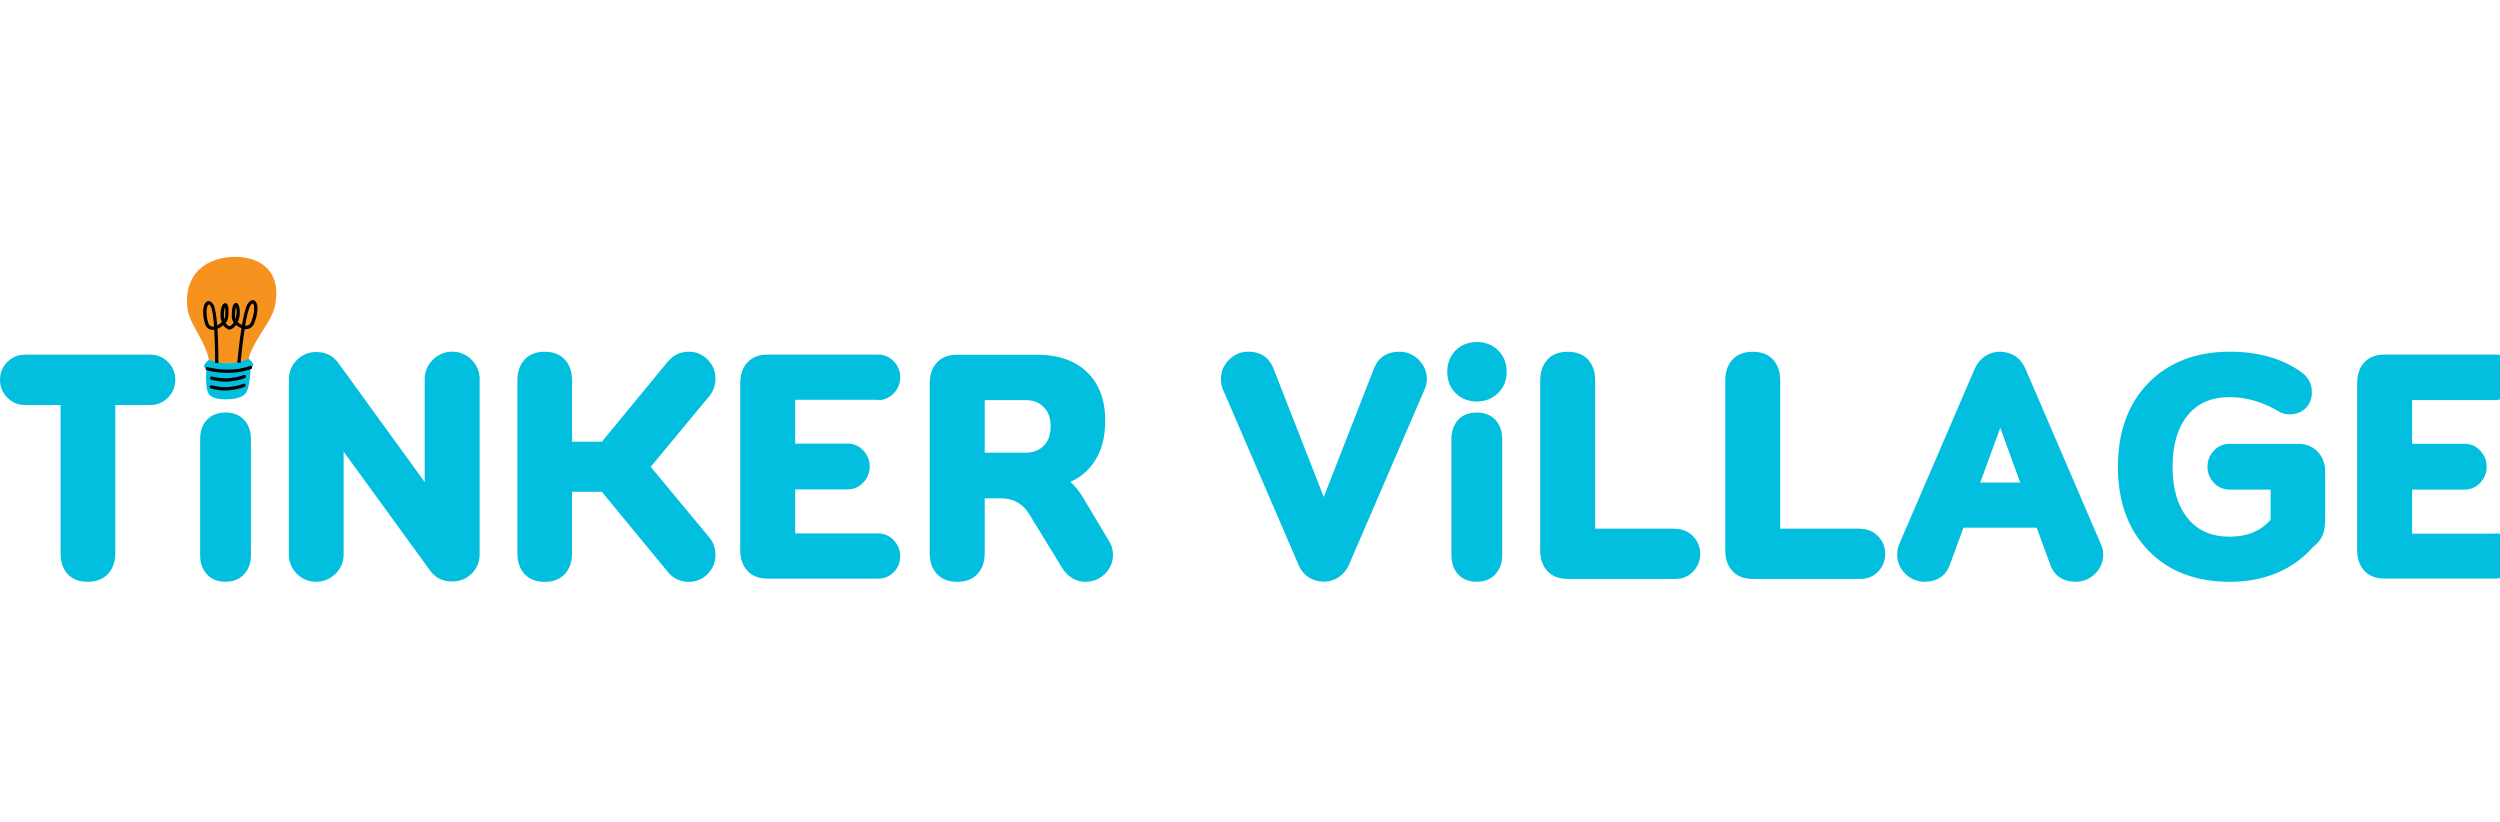 <svg width="146" height="48" viewBox="0 0 146 48" fill="none" xmlns="http://www.w3.org/2000/svg">
<g clip-path="url(#clip0_924_781)">
<path d="M8.779 20.712H1.462C1.061 20.712 0.71 20.856 0.427 21.14C0.144 21.423 0 21.77 0 22.176C0 22.583 0.144 22.93 0.423 23.217C0.706 23.509 1.057 23.653 1.458 23.653H3.538V32.306C3.538 32.81 3.673 33.216 3.935 33.512C4.21 33.821 4.603 33.977 5.11 33.977C5.617 33.977 6.032 33.821 6.315 33.508C6.589 33.203 6.733 32.801 6.733 32.306V23.653H8.779C9.185 23.653 9.531 23.505 9.814 23.217C10.098 22.93 10.237 22.578 10.237 22.176C10.237 21.774 10.094 21.423 9.81 21.14C9.527 20.856 9.18 20.712 8.775 20.712H8.779Z" fill="#02BFDF"/>
<path d="M13.163 24.094C12.702 24.094 12.334 24.242 12.072 24.529C11.819 24.813 11.688 25.189 11.688 25.651V32.416C11.688 32.865 11.814 33.242 12.068 33.525C12.33 33.821 12.698 33.974 13.163 33.974C13.628 33.974 13.995 33.826 14.262 33.529C14.524 33.242 14.655 32.869 14.655 32.416V25.651C14.655 25.189 14.524 24.809 14.262 24.525C13.995 24.238 13.623 24.089 13.163 24.089V24.094Z" fill="#02BFDF"/>
<path d="M25.276 21.015C24.959 21.328 24.802 21.709 24.802 22.145V28.153L19.713 21.137C19.409 20.753 18.986 20.558 18.462 20.558C18.027 20.558 17.651 20.714 17.338 21.023C17.025 21.332 16.873 21.709 16.873 22.145V32.389C16.873 32.824 17.029 33.201 17.338 33.51C17.646 33.819 18.027 33.975 18.462 33.975C18.898 33.975 19.274 33.819 19.591 33.51C19.908 33.201 20.069 32.82 20.069 32.384V26.376L25.17 33.391C25.466 33.768 25.884 33.958 26.421 33.958C26.857 33.958 27.233 33.806 27.541 33.501C27.854 33.197 28.011 32.82 28.011 32.384V22.14C28.011 21.704 27.854 21.328 27.546 21.011C26.92 20.372 25.897 20.384 25.276 21.011V21.015Z" fill="#02BFDF"/>
<path d="M41.783 22.113C41.783 21.677 41.627 21.305 41.323 20.996C41.018 20.691 40.651 20.539 40.224 20.539C39.721 20.539 39.302 20.746 38.977 21.148L35.147 25.799H33.406V22.21C33.406 21.72 33.271 21.313 33 21.013C32.721 20.7 32.32 20.543 31.804 20.543C31.288 20.543 30.9 20.704 30.621 21.017C30.35 21.322 30.215 21.724 30.215 22.215V32.31C30.215 32.801 30.35 33.208 30.621 33.508C30.9 33.821 31.297 33.982 31.804 33.982C32.311 33.982 32.721 33.825 33 33.508C33.271 33.203 33.406 32.801 33.406 32.31V28.722H35.147L38.973 33.364C39.29 33.775 39.712 33.982 40.224 33.982C40.646 33.982 41.018 33.83 41.323 33.525C41.627 33.22 41.783 32.844 41.783 32.408C41.783 32.027 41.669 31.693 41.441 31.409L38.001 27.263L41.441 23.112C41.665 22.832 41.783 22.498 41.783 22.117V22.113Z" fill="#02BFDF"/>
<path d="M51.287 23.367C51.642 23.367 51.946 23.231 52.2 22.965C52.445 22.702 52.572 22.389 52.572 22.03C52.572 21.67 52.445 21.357 52.195 21.099C51.946 20.841 51.638 20.709 51.287 20.709H44.82C44.312 20.709 43.915 20.87 43.636 21.179C43.366 21.484 43.23 21.886 43.23 22.377V32.121C43.23 32.616 43.366 33.018 43.636 33.319C43.915 33.632 44.312 33.793 44.82 33.793H51.287C51.638 33.793 51.942 33.666 52.195 33.412C52.445 33.162 52.572 32.849 52.572 32.489C52.572 32.13 52.445 31.821 52.2 31.554C51.946 31.288 51.642 31.152 51.287 31.152H46.439V28.58H49.507C49.862 28.58 50.167 28.444 50.42 28.178C50.669 27.915 50.792 27.602 50.792 27.243C50.792 26.883 50.665 26.57 50.42 26.308C50.171 26.041 49.862 25.905 49.507 25.905H46.439V23.35H51.287V23.367Z" fill="#02BFDF"/>
<path d="M63.239 29.039C63.032 28.688 62.786 28.392 62.508 28.142C63.057 27.901 63.509 27.533 63.856 27.042C64.312 26.399 64.545 25.57 64.545 24.579C64.545 23.352 64.186 22.392 63.471 21.719C62.765 21.051 61.789 20.716 60.572 20.716H55.897C55.381 20.716 54.975 20.877 54.701 21.186C54.43 21.491 54.295 21.893 54.295 22.383V32.306C54.295 32.797 54.43 33.203 54.701 33.503C54.98 33.816 55.381 33.977 55.901 33.977C56.421 33.977 56.822 33.821 57.102 33.503C57.372 33.199 57.507 32.797 57.507 32.306V29.103H58.45C59.185 29.103 59.726 29.407 60.107 30.029L62.047 33.194C62.376 33.706 62.846 33.977 63.395 33.977C63.826 33.977 64.207 33.825 64.519 33.524C64.836 33.22 64.997 32.843 64.997 32.403C64.997 32.086 64.908 31.794 64.743 31.557L63.239 29.039ZM61.358 24.901C61.358 25.388 61.227 25.756 60.956 26.031C60.69 26.302 60.343 26.437 59.904 26.437H57.507V23.369H59.904C60.343 23.369 60.69 23.5 60.956 23.776C61.227 24.051 61.358 24.419 61.358 24.905V24.901Z" fill="#02BFDF"/>
<path d="M81.724 20.54C81.014 20.54 80.502 20.866 80.253 21.488L77.307 29.024L74.357 21.484C74.107 20.866 73.604 20.536 72.903 20.536C72.467 20.536 72.087 20.697 71.774 21.01C71.457 21.323 71.301 21.704 71.301 22.14C71.301 22.389 71.356 22.626 71.453 22.821L75.857 33.04C76.128 33.623 76.614 33.945 77.307 33.971C77.624 33.971 77.916 33.882 78.174 33.712C78.427 33.543 78.621 33.319 78.757 33.035L83.153 22.842C83.271 22.61 83.33 22.372 83.33 22.144C83.33 21.708 83.169 21.327 82.857 21.014C82.544 20.697 82.163 20.54 81.728 20.54H81.724Z" fill="#02BFDF"/>
<path d="M86.237 24.094C85.776 24.094 85.408 24.242 85.146 24.529C84.893 24.813 84.762 25.189 84.762 25.651V32.416C84.762 32.865 84.888 33.242 85.142 33.525C85.404 33.821 85.772 33.974 86.237 33.974C86.702 33.974 87.07 33.826 87.336 33.529C87.598 33.242 87.729 32.869 87.729 32.416V25.651C87.729 25.189 87.598 24.809 87.336 24.525C87.07 24.238 86.698 24.089 86.237 24.089V24.094Z" fill="#02BFDF"/>
<path d="M86.24 19.977C85.741 19.977 85.323 20.142 85.001 20.472C84.684 20.798 84.519 21.217 84.519 21.712C84.519 22.207 84.68 22.63 85.001 22.951C85.323 23.277 85.737 23.447 86.24 23.447C86.743 23.447 87.157 23.282 87.487 22.956C87.821 22.63 87.99 22.211 87.99 21.707C87.99 21.204 87.821 20.789 87.487 20.459C87.157 20.133 86.734 19.973 86.24 19.973V19.977Z" fill="#02BFDF"/>
<path d="M97.845 30.876H93.157V22.211C93.157 21.72 93.022 21.314 92.751 21.013C92.473 20.7 92.071 20.544 91.551 20.544C91.031 20.544 90.63 20.704 90.355 21.017C90.085 21.322 89.949 21.724 89.949 22.215V32.137C89.949 32.632 90.085 33.034 90.355 33.335C90.634 33.648 91.035 33.809 91.555 33.809H97.849C98.255 33.809 98.601 33.665 98.876 33.381C99.151 33.098 99.29 32.751 99.29 32.349C99.29 31.947 99.151 31.6 98.876 31.316C98.597 31.033 98.251 30.889 97.849 30.889L97.845 30.876Z" fill="#02BFDF"/>
<path d="M108.651 30.876H103.964V22.211C103.964 21.72 103.829 21.314 103.558 21.013C103.279 20.7 102.878 20.544 102.358 20.544C101.838 20.544 101.436 20.704 101.162 21.017C100.891 21.322 100.756 21.724 100.756 22.215V32.137C100.756 32.632 100.891 33.034 101.162 33.335C101.441 33.648 101.842 33.809 102.362 33.809H108.656C109.061 33.809 109.408 33.665 109.683 33.381C109.957 33.098 110.097 32.751 110.097 32.349C110.097 31.947 109.957 31.6 109.683 31.316C109.404 31.033 109.057 30.889 108.656 30.889L108.651 30.876Z" fill="#02BFDF"/>
<path d="M118.251 21.47C117.98 20.886 117.494 20.564 116.801 20.539C116.484 20.539 116.192 20.628 115.935 20.797C115.681 20.966 115.487 21.191 115.351 21.474L110.956 31.684C110.85 31.896 110.795 32.133 110.795 32.383C110.795 32.818 110.956 33.199 111.273 33.508C111.585 33.817 111.966 33.973 112.401 33.973C113.115 33.973 113.618 33.643 113.859 33.017L114.667 30.817H118.944L119.751 33.021C119.916 33.457 120.309 33.973 121.222 33.973C121.658 33.973 122.038 33.817 122.351 33.508C122.668 33.199 122.828 32.818 122.828 32.383C122.828 32.154 122.769 31.917 122.659 31.701L118.255 21.466L118.251 21.47ZM117.98 28.181H115.643L116.818 24.982L117.98 28.181Z" fill="#02BFDF"/>
<path d="M134.189 25.921H130.22C129.844 25.921 129.527 26.057 129.282 26.328C129.041 26.59 128.918 26.903 128.918 27.258C128.918 27.614 129.041 27.927 129.282 28.189C129.527 28.456 129.844 28.591 130.22 28.591H132.604V30.364C132.008 31.02 131.226 31.342 130.22 31.342C129.155 31.342 128.352 30.995 127.769 30.275C127.177 29.552 126.877 28.536 126.877 27.258C126.877 25.98 127.177 24.956 127.773 24.241C128.36 23.535 129.163 23.192 130.22 23.192C131.205 23.192 132.186 23.484 133.158 24.072C133.327 24.157 133.504 24.199 133.682 24.199C134.071 24.199 134.392 24.081 134.637 23.852C134.886 23.615 135.013 23.289 135.013 22.883C135.013 22.397 134.785 21.986 134.354 21.703C133.259 20.933 131.869 20.539 130.22 20.539C128.255 20.539 126.657 21.153 125.469 22.363C124.286 23.573 123.686 25.219 123.686 27.258C123.686 29.298 124.277 30.901 125.444 32.129C126.615 33.356 128.221 33.978 130.22 33.978C132.219 33.978 133.902 33.284 135.068 31.955C135.356 31.731 135.554 31.485 135.651 31.232C135.744 30.99 135.791 30.681 135.791 30.284V27.542C135.791 27.076 135.643 26.687 135.356 26.383C135.06 26.074 134.667 25.917 134.189 25.917V25.921Z" fill="#02BFDF"/>
<path d="M145.714 31.165H140.866V28.593H143.935C144.29 28.593 144.594 28.457 144.848 28.191C145.097 27.928 145.22 27.615 145.22 27.256C145.22 26.896 145.093 26.583 144.848 26.32C144.599 26.054 144.29 25.919 143.935 25.919H140.866V23.363H145.714C146.069 23.363 146.374 23.227 146.627 22.961C146.872 22.698 146.999 22.385 146.999 22.026C146.999 21.666 146.872 21.353 146.623 21.095C146.374 20.837 146.065 20.706 145.714 20.706H139.247C138.74 20.706 138.343 20.866 138.064 21.175C137.793 21.48 137.658 21.882 137.658 22.373V32.117C137.658 32.612 137.793 33.014 138.064 33.315C138.343 33.628 138.74 33.789 139.247 33.789H145.714C146.065 33.789 146.37 33.662 146.623 33.408C146.872 33.158 146.999 32.845 146.999 32.486C146.999 32.126 146.872 31.817 146.627 31.55C146.374 31.284 146.069 31.148 145.714 31.148V31.165Z" fill="#02BFDF"/>
<path d="M16.137 17.269C16.209 15.704 15.081 14.967 13.639 15.001C12.198 15.035 10.998 15.83 10.922 17.396C10.917 17.519 10.922 17.637 10.926 17.756C10.926 18.052 11.002 18.327 11.112 18.602C11.15 18.695 11.192 18.788 11.235 18.877C11.45 19.317 11.733 19.749 11.936 20.21C12.3 21.052 12.198 21.238 12.198 21.238L14.498 21.183C14.498 21.183 14.405 21.001 14.848 20.138C15.292 19.275 16.011 18.509 16.091 17.654C16.112 17.531 16.125 17.4 16.133 17.273L16.137 17.269Z" fill="#F6921E"/>
<path d="M14.521 20.941C14.521 20.941 14.056 21.191 13.355 21.212C12.649 21.229 12.209 21.001 12.209 21.001C12.209 21.001 11.833 21.314 11.922 21.432C12.011 21.551 12.057 21.53 12.057 21.53C12.057 21.53 11.934 22.744 12.235 23.061C12.514 23.353 13.186 23.324 13.283 23.319C13.371 23.319 14.001 23.319 14.306 23.011C14.635 22.68 14.627 21.47 14.627 21.47C14.627 21.47 14.673 21.491 14.771 21.364C14.868 21.242 14.521 20.946 14.521 20.946V20.941Z" fill="#02BFDF"/>
<path d="M12.565 21.204C12.565 20.781 12.556 19.973 12.51 19.258C12.438 19.267 12.371 19.267 12.307 19.25C12.193 19.22 12.045 19.14 11.973 18.911C11.787 18.306 11.842 17.718 12.1 17.604C12.159 17.578 12.316 17.544 12.468 17.798C12.573 17.98 12.641 18.458 12.683 19.004C12.772 18.962 12.865 18.898 12.95 18.818C12.912 18.712 12.882 18.59 12.878 18.467C12.861 18.192 12.92 17.777 13.106 17.714C13.152 17.697 13.203 17.709 13.241 17.735C13.372 17.841 13.355 18.243 13.334 18.471C13.322 18.623 13.271 18.75 13.182 18.856C13.22 18.924 13.262 18.975 13.309 19.009C13.351 19.042 13.393 19.051 13.431 19.038L13.482 19.224C13.389 19.25 13.292 19.224 13.199 19.161C13.14 19.119 13.089 19.059 13.043 18.992C12.933 19.085 12.814 19.157 12.7 19.203C12.755 20.07 12.755 21.027 12.755 21.2H12.561L12.565 21.204ZM12.21 17.781C12.21 17.781 12.193 17.777 12.185 17.781C12.092 17.824 11.973 18.238 12.163 18.856C12.201 18.975 12.261 19.042 12.358 19.064C12.4 19.072 12.451 19.076 12.502 19.064C12.463 18.513 12.4 18.048 12.307 17.891C12.269 17.828 12.235 17.794 12.21 17.781ZM13.144 17.946C13.106 18.04 13.064 18.234 13.076 18.454C13.076 18.513 13.089 18.573 13.102 18.628C13.127 18.573 13.14 18.518 13.148 18.454C13.169 18.221 13.161 18.044 13.148 17.946H13.144Z" fill="black"/>
<path d="M13.859 21.166C13.867 21.094 13.956 20.087 14.1 19.169C13.99 19.127 13.884 19.063 13.783 18.979C13.728 19.059 13.664 19.122 13.601 19.169C13.512 19.232 13.415 19.253 13.326 19.232L13.368 19.042C13.415 19.05 13.461 19.029 13.491 19.008C13.546 18.97 13.601 18.911 13.647 18.835C13.571 18.729 13.533 18.602 13.533 18.454C13.533 18.268 13.546 17.823 13.69 17.722C13.728 17.692 13.774 17.684 13.821 17.701C13.998 17.76 14.032 18.179 13.99 18.458C13.973 18.581 13.935 18.699 13.884 18.809C13.96 18.881 14.045 18.936 14.133 18.979C14.226 18.424 14.341 17.929 14.463 17.747C14.636 17.489 14.78 17.51 14.856 17.553C15.097 17.68 15.097 18.251 14.856 18.86C14.755 19.11 14.586 19.194 14.459 19.215C14.404 19.224 14.349 19.228 14.29 19.22C14.176 19.943 14.091 20.76 14.049 21.187L13.859 21.17V21.166ZM14.768 17.713C14.768 17.713 14.7 17.726 14.624 17.845C14.514 18.005 14.412 18.475 14.319 19.021C14.353 19.021 14.391 19.021 14.421 19.017C14.535 18.995 14.624 18.915 14.675 18.78C14.915 18.17 14.848 17.756 14.763 17.713H14.768ZM13.783 17.933C13.753 18.026 13.728 18.213 13.728 18.454C13.728 18.513 13.736 18.568 13.753 18.615C13.774 18.551 13.791 18.488 13.8 18.424C13.833 18.213 13.812 18.026 13.783 17.933Z" fill="black"/>
<path d="M12.062 21.615C12.02 21.593 11.999 21.543 12.016 21.496C12.033 21.445 12.088 21.42 12.138 21.437C12.138 21.437 12.578 21.585 13.326 21.585C14.07 21.585 14.59 21.378 14.594 21.373C14.645 21.352 14.7 21.373 14.721 21.424C14.742 21.475 14.721 21.53 14.67 21.551C14.649 21.56 14.112 21.775 13.326 21.775C12.544 21.775 12.096 21.619 12.075 21.615H12.062Z" fill="black"/>
<path d="M12.32 22.165C12.278 22.144 12.257 22.098 12.269 22.051C12.286 22 12.337 21.971 12.388 21.988C12.392 21.988 12.903 22.14 13.427 22.085C13.956 22.026 14.235 21.899 14.235 21.899C14.281 21.878 14.34 21.899 14.361 21.945C14.383 21.992 14.361 22.051 14.315 22.072C14.302 22.077 14.011 22.212 13.444 22.275C12.878 22.339 12.35 22.178 12.329 22.174C12.324 22.174 12.32 22.174 12.316 22.17L12.32 22.165Z" fill="black"/>
<path d="M12.299 22.68C12.256 22.659 12.235 22.612 12.248 22.566C12.265 22.515 12.315 22.485 12.366 22.502C12.37 22.502 12.882 22.655 13.406 22.6C13.934 22.54 14.213 22.413 14.213 22.413C14.26 22.392 14.319 22.413 14.34 22.46C14.361 22.507 14.34 22.566 14.293 22.587C14.281 22.591 13.989 22.727 13.427 22.79C12.861 22.854 12.332 22.693 12.311 22.689C12.307 22.689 12.303 22.689 12.299 22.684V22.68Z" fill="black"/>
</g>
<defs>
<clipPath id="clip0_924_781">
<rect width="146" height="48" fill="white"/>
</clipPath>
</defs>
</svg>
